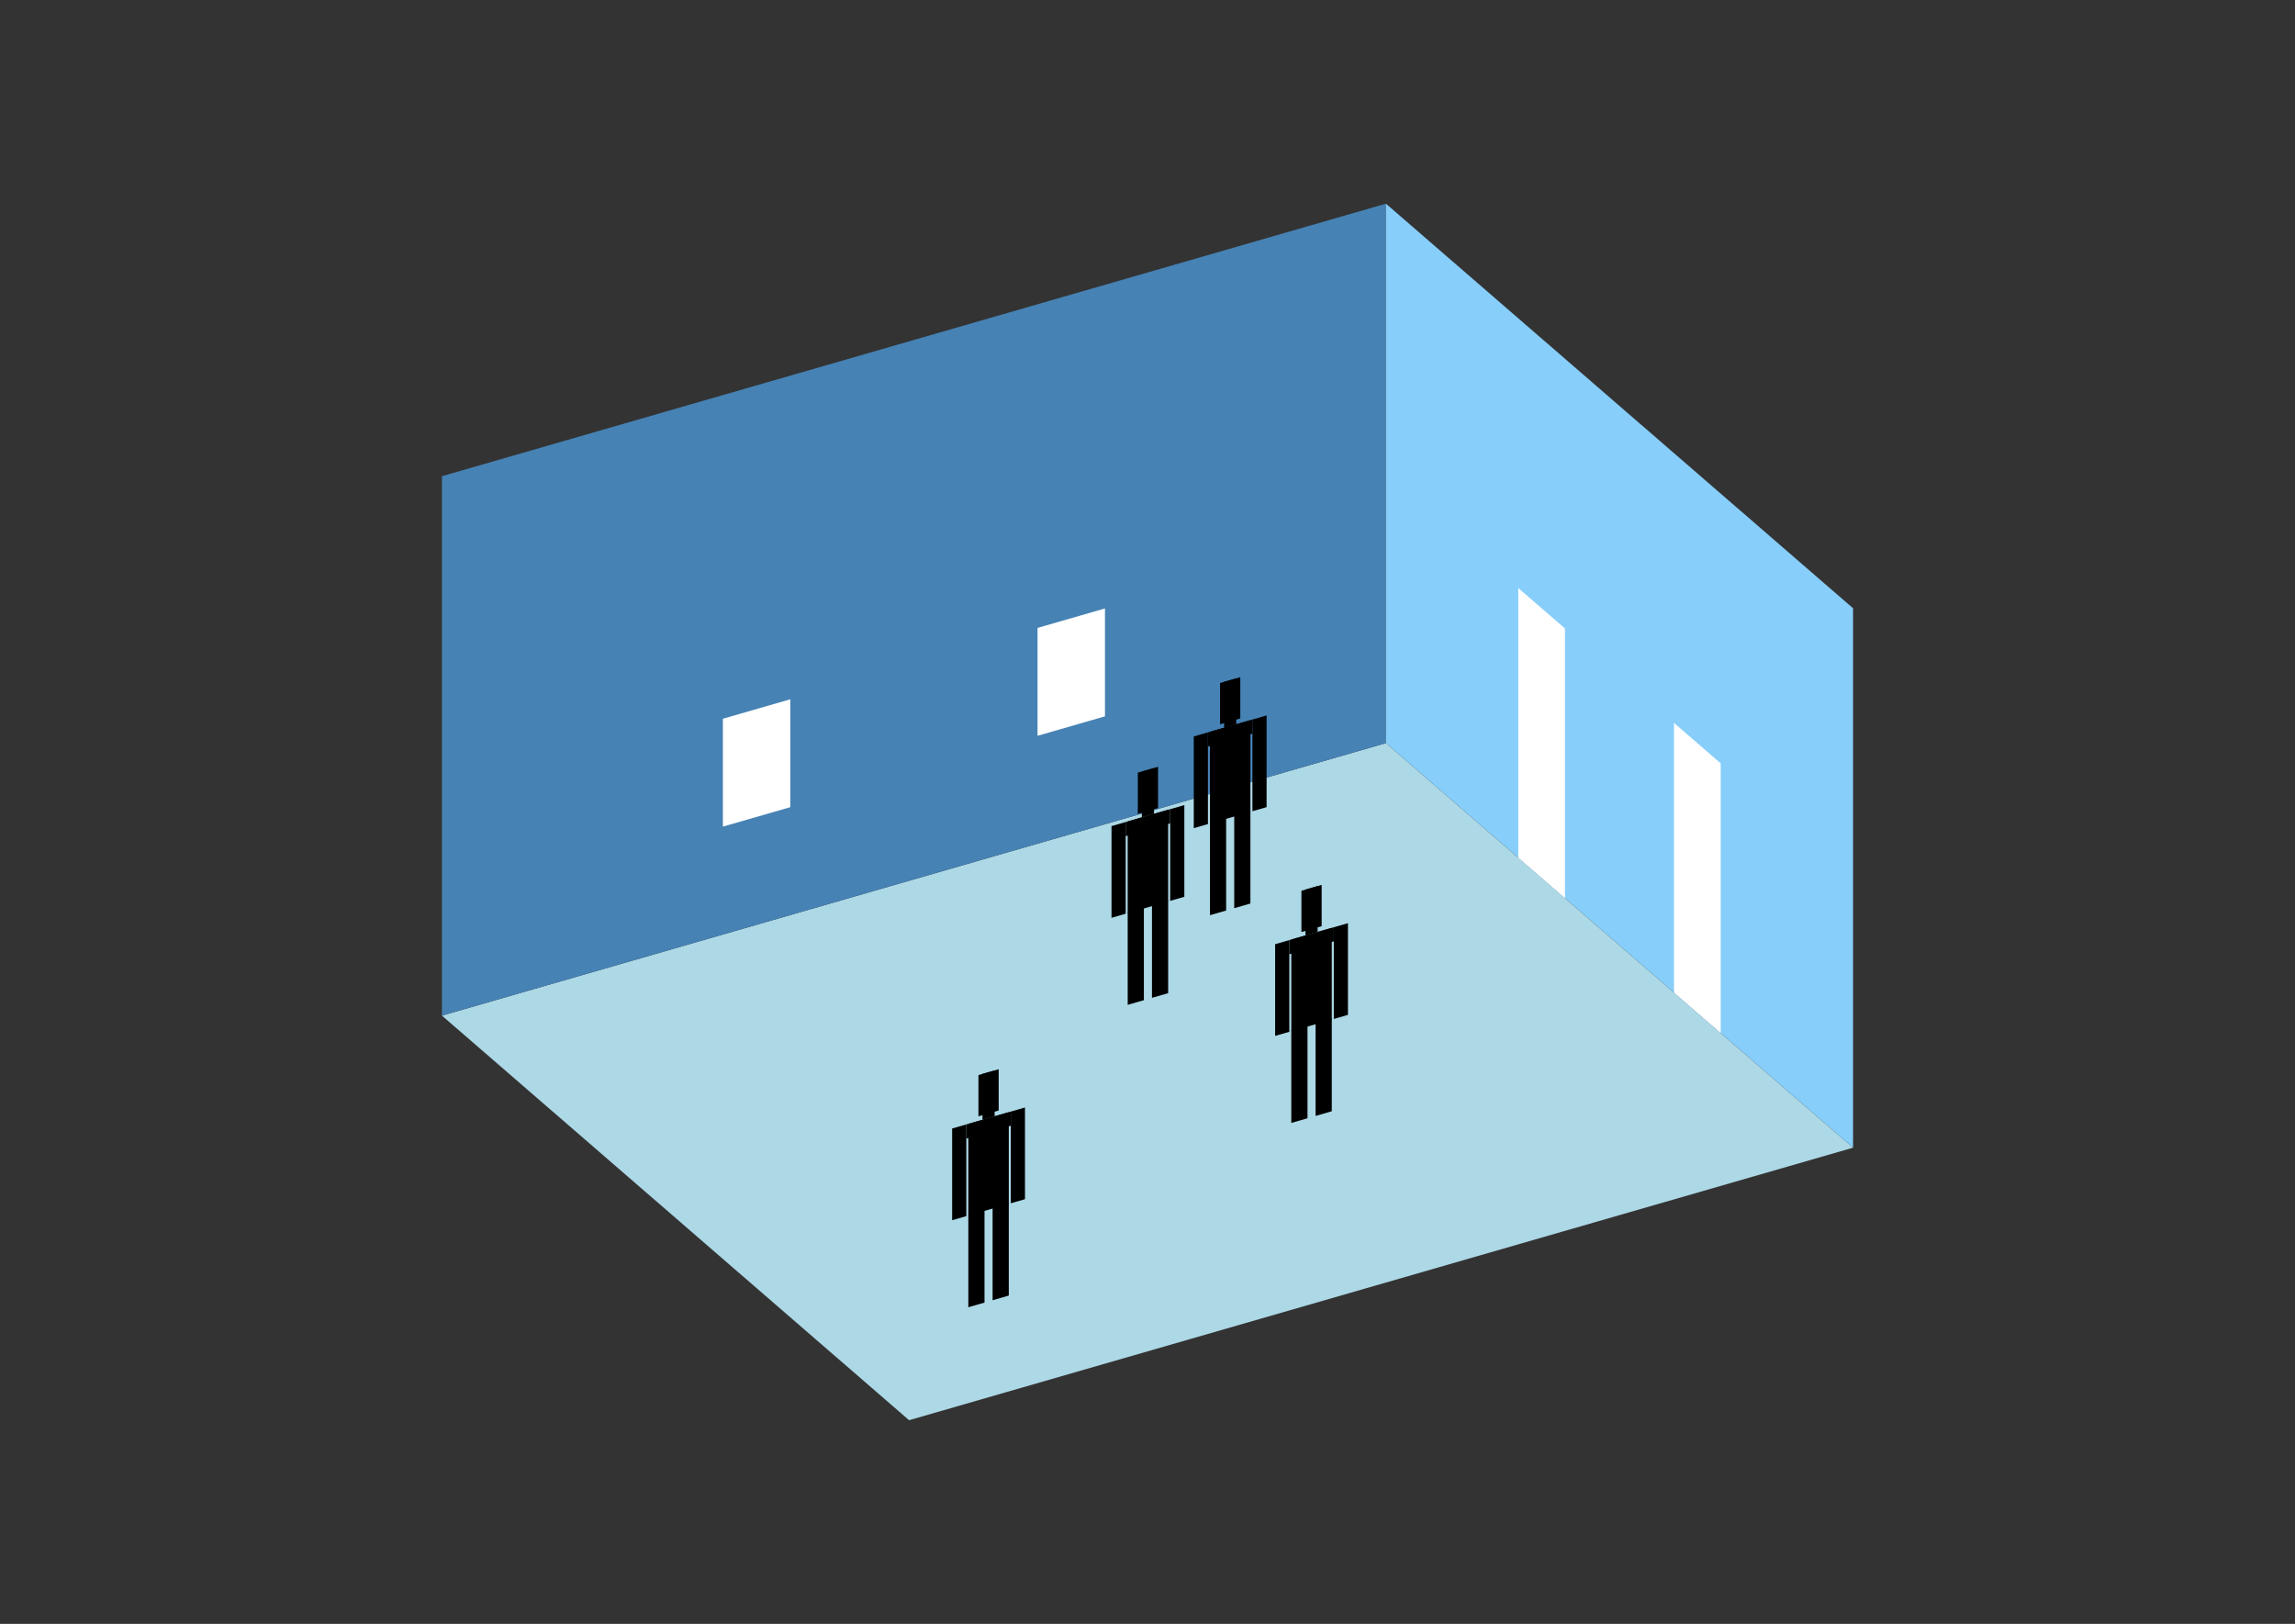 <?xml version="1.0" encoding="UTF-8"?>
<svg
  xmlns="http://www.w3.org/2000/svg"
  width="848"
  height="600"
  style="background-color:white"
>
  <rect width="100%" height="100%" fill="#333333" stroke="none"/>
  <polygon fill="lightblue" points="335.906,524.744 163.295,375.259 512.094,274.569 684.705,424.055" />
  <polygon fill="steelblue" points="163.295,375.259 163.295,175.945 512.094,75.256 512.094,274.569" />
  <polygon fill="lightskyblue" points="684.705,424.055 684.705,224.741 512.094,75.256 512.094,274.569" />
  <polygon fill="white" points="578.262,331.872 578.262,232.215 561.001,217.267 561.001,316.924" />
  <polygon fill="white" points="635.799,381.701 635.799,282.044 618.538,267.095 618.538,366.752" />
  <polygon fill="white" points="267.104,305.429 267.104,265.566 292.018,258.374 292.018,298.237" />
  <polygon fill="white" points="383.371,271.866 383.371,232.003 408.285,224.811 408.285,264.674" />
  <polygon fill="hsl(360.0,50.0%,72.092%)" points="447.077,338.15 447.077,303.928 453.057,302.202 453.057,336.424" />
  <polygon fill="hsl(360.0,50.0%,72.092%)" points="462.026,333.835 462.026,299.612 456.046,301.338 456.046,335.561" />
  <polygon fill="hsl(360.0,50.0%,72.092%)" points="441.098,305.993 441.098,272.109 446.33,270.599 446.33,304.482" />
  <polygon fill="hsl(360.0,50.0%,72.092%)" points="462.773,299.735 462.773,265.852 468.005,264.342 468.005,298.225" />
  <polygon fill="hsl(360.0,50.0%,72.092%)" points="446.33,275.831 446.33,270.599 462.773,265.852 462.773,271.084" />
  <polygon fill="hsl(360.0,50.0%,72.092%)" points="447.077,304.266 447.077,270.383 462.026,266.068 462.026,299.951" />
  <polygon fill="hsl(360.0,50.0%,72.092%)" points="450.814,267.61 450.814,252.363 458.289,250.205 458.289,265.453" />
  <polygon fill="hsl(360.0,50.0%,72.092%)" points="452.309,268.873 452.309,251.931 456.794,250.637 456.794,267.578" />
  <polygon fill="hsl(360.0,50.0%,65.983%)" points="416.684,371.274 416.684,337.052 422.664,335.326 422.664,369.548" />
  <polygon fill="hsl(360.0,50.0%,65.983%)" points="431.633,366.959 431.633,332.737 425.653,334.463 425.653,368.685" />
  <polygon fill="hsl(360.0,50.0%,65.983%)" points="410.705,339.117 410.705,305.234 415.937,303.723 415.937,337.607" />
  <polygon fill="hsl(360.0,50.0%,65.983%)" points="432.38,332.86 432.38,298.977 437.612,297.466 437.612,331.35" />
  <polygon fill="hsl(360.0,50.0%,65.983%)" points="415.937,308.955 415.937,303.723 432.38,298.977 432.38,304.209" />
  <polygon fill="hsl(360.0,50.0%,65.983%)" points="416.684,337.391 416.684,303.508 431.633,299.192 431.633,333.076" />
  <polygon fill="hsl(360.0,50.0%,65.983%)" points="420.421,300.735 420.421,285.487 427.896,283.329 427.896,298.577" />
  <polygon fill="hsl(360.0,50.0%,65.983%)" points="421.916,301.997 421.916,285.056 426.401,283.761 426.401,300.703" />
  <polygon fill="hsl(360.0,50.0%,50.66%)" points="477.14,414.906 477.14,380.684 483.12,378.958 483.12,413.18" />
  <polygon fill="hsl(360.0,50.0%,50.66%)" points="492.089,410.591 492.089,376.369 486.109,378.095 486.109,412.317" />
  <polygon fill="hsl(360.0,50.0%,50.66%)" points="471.161,382.749 471.161,348.866 476.393,347.356 476.393,381.239" />
  <polygon fill="hsl(360.0,50.0%,50.66%)" points="492.836,376.492 492.836,342.609 498.068,341.098 498.068,374.982" />
  <polygon fill="hsl(360.0,50.0%,50.66%)" points="476.393,352.588 476.393,347.356 492.836,342.609 492.836,347.841" />
  <polygon fill="hsl(360.0,50.0%,50.66%)" points="477.14,381.023 477.14,347.14 492.089,342.824 492.089,376.708" />
  <polygon fill="hsl(360.0,50.0%,50.66%)" points="480.877,344.367 480.877,329.119 488.352,326.962 488.352,342.209" />
  <polygon fill="hsl(360.0,50.0%,50.66%)" points="482.372,345.629 482.372,328.688 486.857,327.393 486.857,344.335" />
  <polygon fill="hsl(360.0,50.0%,42.218%)" points="357.798,483.01 357.798,448.787 363.777,447.061 363.777,481.284" />
  <polygon fill="hsl(360.0,50.0%,42.218%)" points="372.746,478.694 372.746,444.472 366.767,446.198 366.767,480.421" />
  <polygon fill="hsl(360.0,50.0%,42.218%)" points="351.818,450.852 351.818,416.969 357.05,415.459 357.05,449.342" />
  <polygon fill="hsl(360.0,50.0%,42.218%)" points="373.494,444.595 373.494,410.712 378.726,409.202 378.726,443.085" />
  <polygon fill="hsl(360.0,50.0%,42.218%)" points="357.05,420.691 357.05,415.459 373.494,410.712 373.494,415.944" />
  <polygon fill="hsl(360.0,50.0%,42.218%)" points="357.798,449.126 357.798,415.243 372.746,410.928 372.746,444.811" />
  <polygon fill="hsl(360.0,50.0%,42.218%)" points="361.535,412.47 361.535,397.222 369.009,395.065 369.009,410.312" />
  <polygon fill="hsl(360.0,50.0%,42.218%)" points="363.03,413.733 363.03,396.791 367.514,395.496 367.514,412.438" />
</svg>
